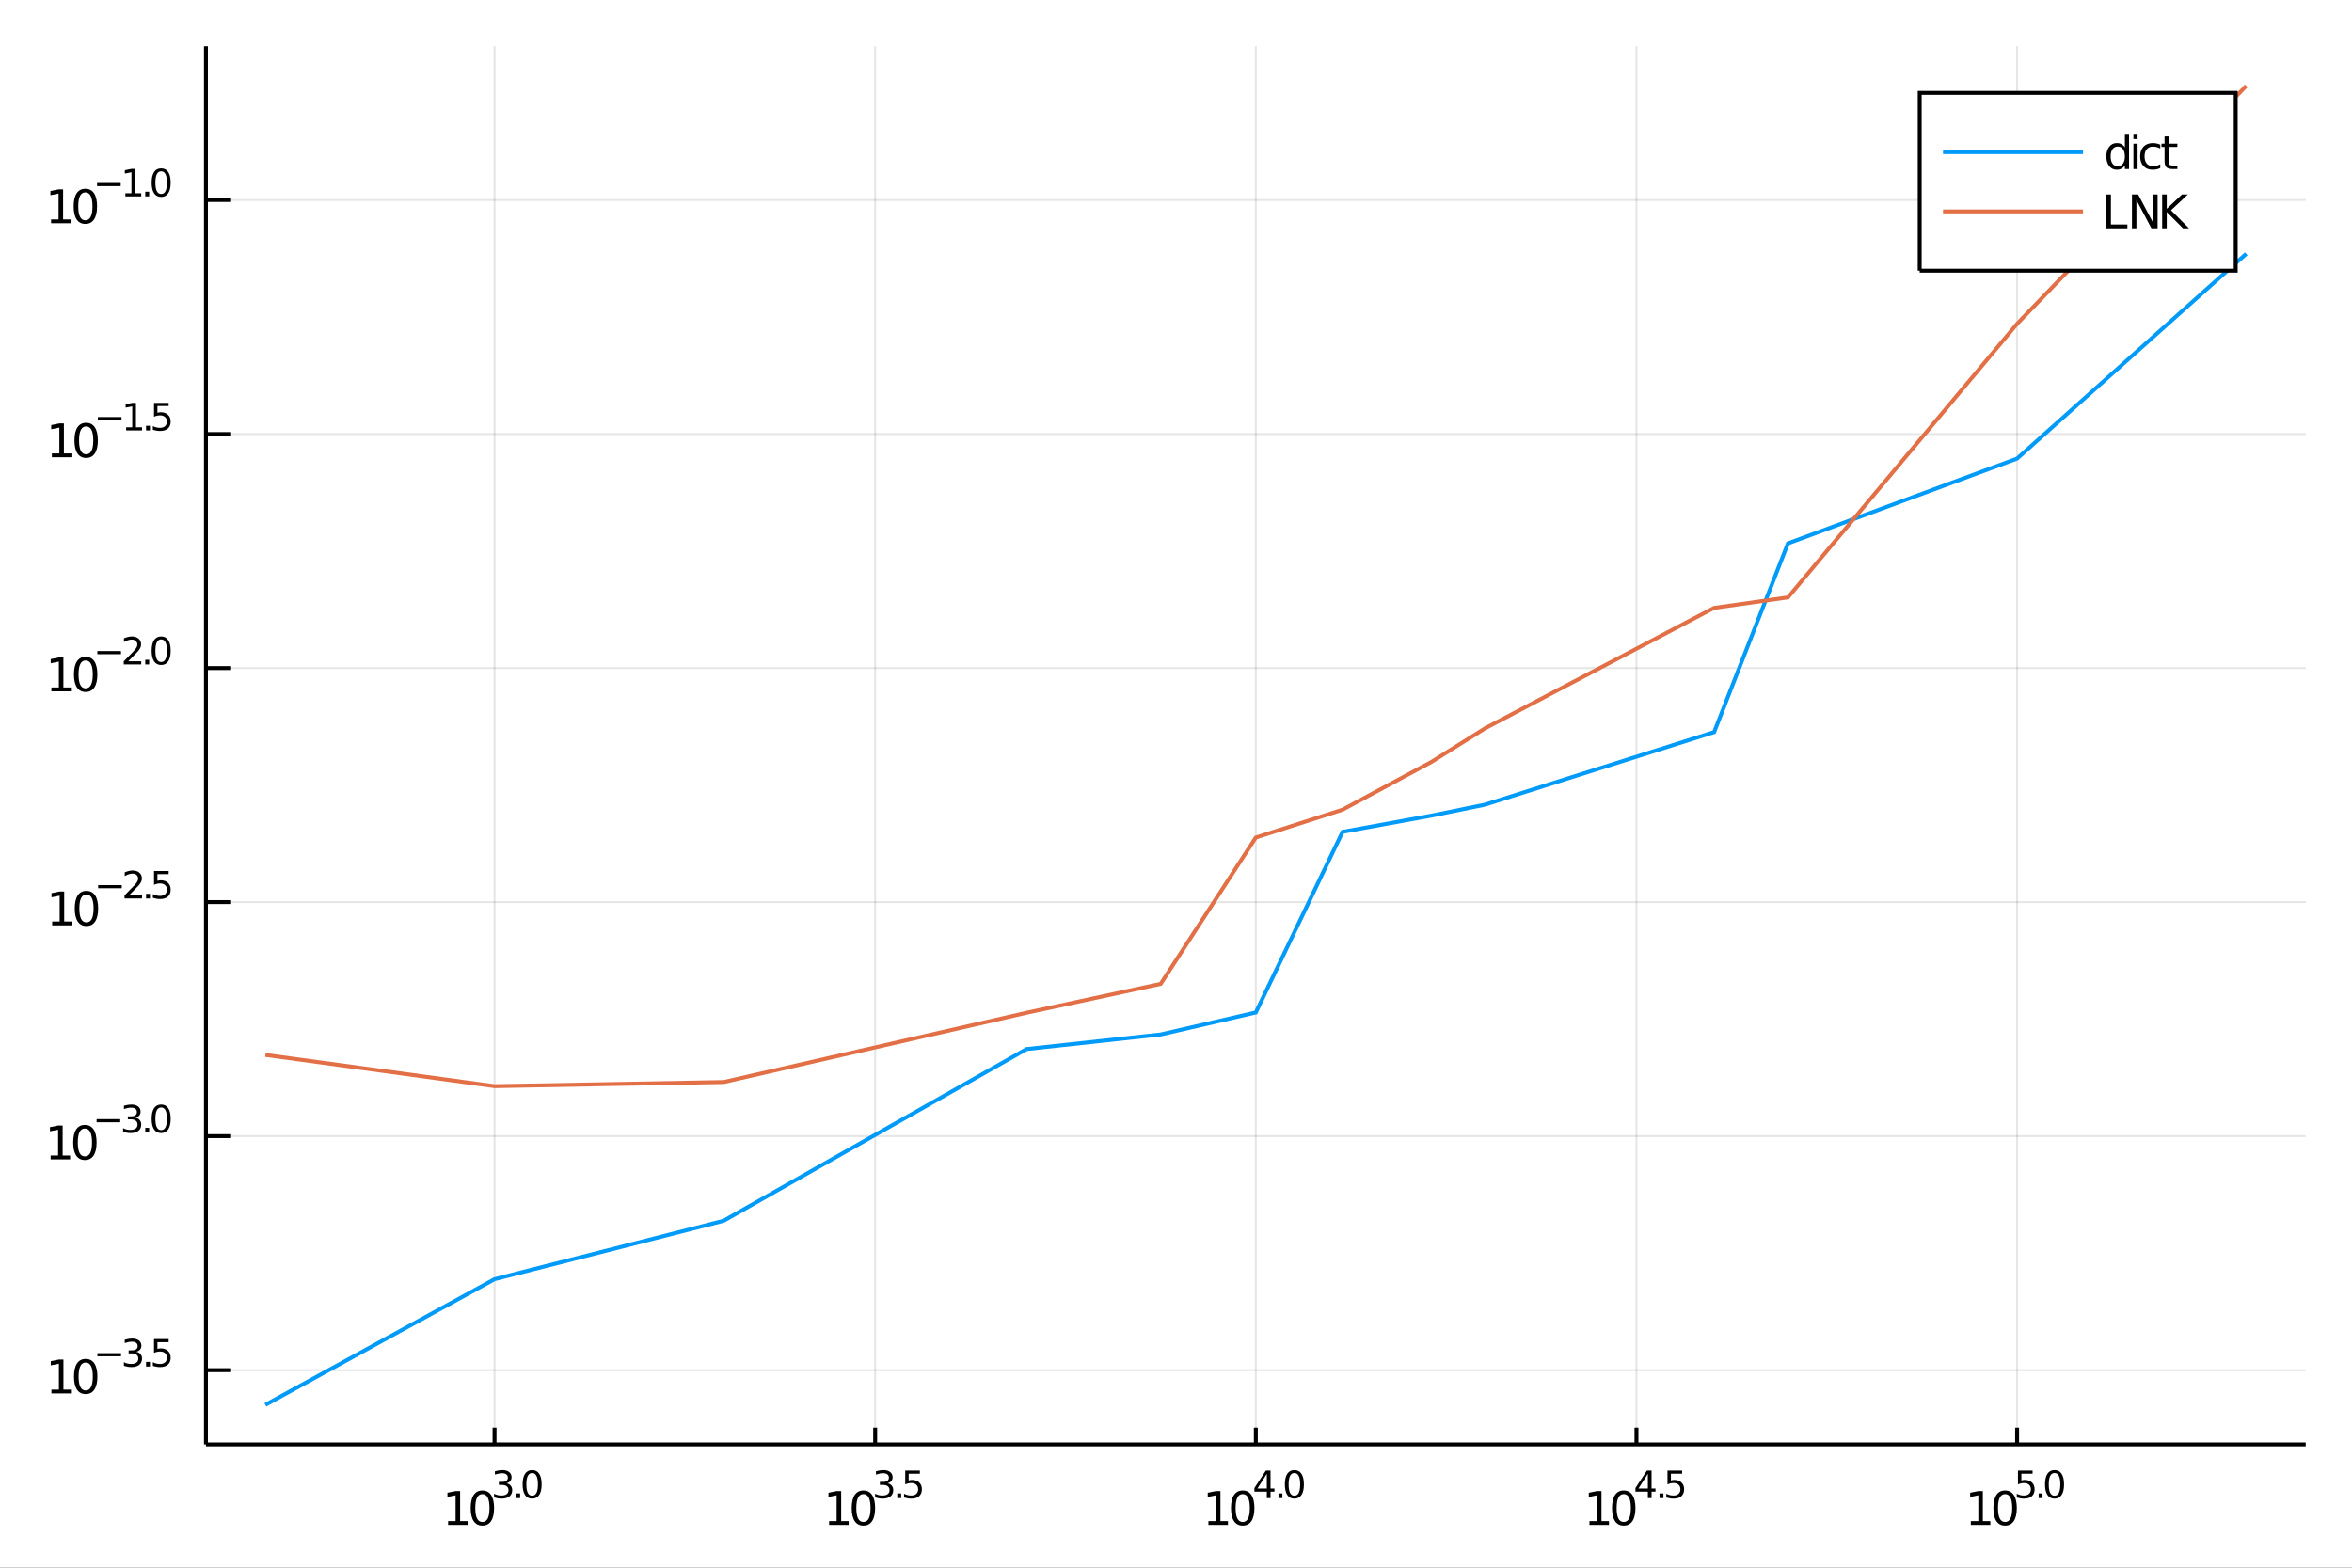 <?xml version="1.0" encoding="utf-8"?>
<svg xmlns="http://www.w3.org/2000/svg" xmlns:xlink="http://www.w3.org/1999/xlink" width="690" height="460" viewBox="0 0 2760 1840">
<rect x="0" y="0" width="2760" height="1840" fill="#333333" stroke="none"/>
<defs>
  <clipPath id="clip680">
    <rect x="0" y="0" width="2760" height="1840"/>
  </clipPath>
</defs>
<path clip-path="url(#clip680)" d="
M0 1840 L2760 1840 L2760 0 L0 0  Z
  " fill="#ffffff" fill-rule="evenodd" fill-opacity="1"/>
<defs>
  <clipPath id="clip681">
    <rect x="552" y="0" width="1933" height="1840"/>
  </clipPath>
</defs>
<path clip-path="url(#clip680)" d="
M241.677 1695.29 L2705.67 1695.29 L2705.67 54.331 L241.677 54.331  Z
  " fill="#ffffff" fill-rule="evenodd" fill-opacity="1"/>
<defs>
  <clipPath id="clip682">
    <rect x="241" y="54" width="2465" height="1642"/>
  </clipPath>
</defs>
<polyline clip-path="url(#clip682)" style="stroke:#000000; stroke-width:2.3; stroke-opacity:0.1; fill:none" points="
  580.335,1695.29 580.335,54.331 
  "/>
<polyline clip-path="url(#clip682)" style="stroke:#000000; stroke-width:2.3; stroke-opacity:0.1; fill:none" points="
  1027,1695.29 1027,54.331 
  "/>
<polyline clip-path="url(#clip682)" style="stroke:#000000; stroke-width:2.3; stroke-opacity:0.1; fill:none" points="
  1473.67,1695.29 1473.67,54.331 
  "/>
<polyline clip-path="url(#clip682)" style="stroke:#000000; stroke-width:2.3; stroke-opacity:0.1; fill:none" points="
  1920.34,1695.29 1920.34,54.331 
  "/>
<polyline clip-path="url(#clip682)" style="stroke:#000000; stroke-width:2.3; stroke-opacity:0.1; fill:none" points="
  2367.01,1695.29 2367.01,54.331 
  "/>
<polyline clip-path="url(#clip680)" style="stroke:#000000; stroke-width:4.6; stroke-opacity:1; fill:none" points="
  241.677,1695.29 2705.67,1695.29 
  "/>
<polyline clip-path="url(#clip680)" style="stroke:#000000; stroke-width:4.6; stroke-opacity:1; fill:none" points="
  580.335,1695.29 580.335,1675.6 
  "/>
<polyline clip-path="url(#clip680)" style="stroke:#000000; stroke-width:4.6; stroke-opacity:1; fill:none" points="
  1027,1695.29 1027,1675.6 
  "/>
<polyline clip-path="url(#clip680)" style="stroke:#000000; stroke-width:4.6; stroke-opacity:1; fill:none" points="
  1473.67,1695.29 1473.67,1675.6 
  "/>
<polyline clip-path="url(#clip680)" style="stroke:#000000; stroke-width:4.6; stroke-opacity:1; fill:none" points="
  1920.34,1695.29 1920.34,1675.6 
  "/>
<polyline clip-path="url(#clip680)" style="stroke:#000000; stroke-width:4.6; stroke-opacity:1; fill:none" points="
  2367.01,1695.29 2367.01,1675.6 
  "/>
<path clip-path="url(#clip680)" d="M 0 0 M525.84 1785.3 L534.624 1785.3 L534.624 1754.98 L525.068 1756.9 L525.068 1752 L534.571 1750.08 L539.948 1750.08 L539.948 1785.3 L548.733 1785.3 L548.733 1789.83 L525.84 1789.83 L525.84 1785.3 Z" fill="#000000" fill-rule="evenodd" fill-opacity="1" /><path clip-path="url(#clip680)" d="M 0 0 M566.063 1753.62 Q561.91 1753.62 559.807 1757.72 Q557.731 1761.8 557.731 1770 Q557.731 1778.17 559.807 1782.27 Q561.91 1786.34 566.063 1786.34 Q570.242 1786.34 572.319 1782.27 Q574.422 1778.17 574.422 1770 Q574.422 1761.8 572.319 1757.72 Q570.242 1753.62 566.063 1753.62 M566.063 1749.36 Q572.744 1749.36 576.258 1754.66 Q579.799 1759.93 579.799 1770 Q579.799 1780.03 576.258 1785.33 Q572.744 1790.6 566.063 1790.6 Q559.381 1790.6 555.841 1785.33 Q552.327 1780.03 552.327 1770 Q552.327 1759.93 555.841 1754.66 Q559.381 1749.36 566.063 1749.36 Z" fill="#000000" fill-rule="evenodd" fill-opacity="1" /><path clip-path="url(#clip680)" d="M 0 0 M594.398 1740.89 Q597.535 1741.56 599.286 1743.68 Q601.06 1745.8 601.06 1748.92 Q601.06 1753.7 597.772 1756.32 Q594.485 1758.93 588.429 1758.93 Q586.396 1758.93 584.233 1758.52 Q582.091 1758.13 579.799 1757.33 L579.799 1753.11 Q581.616 1754.17 583.779 1754.72 Q585.941 1755.26 588.299 1755.26 Q592.408 1755.26 594.55 1753.63 Q596.713 1752.01 596.713 1748.92 Q596.713 1746.06 594.701 1744.46 Q592.711 1742.84 589.143 1742.84 L585.379 1742.84 L585.379 1739.25 L589.316 1739.25 Q592.538 1739.25 594.247 1737.97 Q595.956 1736.68 595.956 1734.25 Q595.956 1731.77 594.182 1730.45 Q592.43 1729.11 589.143 1729.11 Q587.347 1729.11 585.293 1729.5 Q583.238 1729.89 580.772 1730.71 L580.772 1726.81 Q583.259 1726.12 585.422 1725.78 Q587.607 1725.43 589.532 1725.43 Q594.507 1725.43 597.405 1727.7 Q600.303 1729.95 600.303 1733.8 Q600.303 1736.48 598.767 1738.34 Q597.232 1740.18 594.398 1740.89 Z" fill="#000000" fill-rule="evenodd" fill-opacity="1" /><path clip-path="url(#clip680)" d="M 0 0 M605.797 1752.81 L610.361 1752.81 L610.361 1758.31 L605.797 1758.31 L605.797 1752.81 Z" fill="#000000" fill-rule="evenodd" fill-opacity="1" /><path clip-path="url(#clip680)" d="M 0 0 M624.441 1728.89 Q621.067 1728.89 619.358 1732.22 Q617.671 1735.53 617.671 1742.19 Q617.671 1748.83 619.358 1752.16 Q621.067 1755.47 624.441 1755.47 Q627.837 1755.47 629.524 1752.16 Q631.232 1748.83 631.232 1742.19 Q631.232 1735.53 629.524 1732.22 Q627.837 1728.89 624.441 1728.89 M624.441 1725.43 Q629.87 1725.43 632.725 1729.73 Q635.601 1734.02 635.601 1742.19 Q635.601 1750.35 632.725 1754.65 Q629.87 1758.93 624.441 1758.93 Q619.012 1758.93 616.135 1754.65 Q613.28 1750.35 613.28 1742.19 Q613.28 1734.02 616.135 1729.73 Q619.012 1725.43 624.441 1725.43 Z" fill="#000000" fill-rule="evenodd" fill-opacity="1" /><path clip-path="url(#clip680)" d="M 0 0 M972.974 1785.3 L981.759 1785.3 L981.759 1754.98 L972.202 1756.9 L972.202 1752 L981.705 1750.08 L987.083 1750.08 L987.083 1785.3 L995.867 1785.3 L995.867 1789.83 L972.974 1789.83 L972.974 1785.3 Z" fill="#000000" fill-rule="evenodd" fill-opacity="1" /><path clip-path="url(#clip680)" d="M 0 0 M1013.2 1753.62 Q1009.04 1753.62 1006.94 1757.72 Q1004.87 1761.8 1004.87 1770 Q1004.87 1778.17 1006.94 1782.27 Q1009.04 1786.34 1013.2 1786.34 Q1017.38 1786.34 1019.45 1782.27 Q1021.56 1778.17 1021.56 1770 Q1021.56 1761.8 1019.45 1757.72 Q1017.38 1753.62 1013.2 1753.62 M1013.2 1749.36 Q1019.88 1749.36 1023.39 1754.66 Q1026.93 1759.93 1026.93 1770 Q1026.93 1780.03 1023.39 1785.33 Q1019.88 1790.6 1013.2 1790.6 Q1006.52 1790.6 1002.97 1785.33 Q999.461 1780.03 999.461 1770 Q999.461 1759.93 1002.97 1754.66 Q1006.52 1749.36 1013.2 1749.36 Z" fill="#000000" fill-rule="evenodd" fill-opacity="1" /><path clip-path="url(#clip680)" d="M 0 0 M1041.53 1740.89 Q1044.67 1741.56 1046.42 1743.68 Q1048.19 1745.8 1048.19 1748.92 Q1048.19 1753.7 1044.91 1756.32 Q1041.62 1758.93 1035.56 1758.93 Q1033.53 1758.93 1031.37 1758.52 Q1029.23 1758.13 1026.93 1757.33 L1026.93 1753.11 Q1028.75 1754.17 1030.91 1754.72 Q1033.08 1755.26 1035.43 1755.26 Q1039.54 1755.26 1041.68 1753.63 Q1043.85 1752.01 1043.85 1748.92 Q1043.85 1746.06 1041.84 1744.46 Q1039.85 1742.84 1036.28 1742.84 L1032.51 1742.84 L1032.51 1739.25 L1036.45 1739.25 Q1039.67 1739.25 1041.38 1737.97 Q1043.09 1736.68 1043.09 1734.25 Q1043.09 1731.77 1041.32 1730.45 Q1039.56 1729.11 1036.28 1729.11 Q1034.48 1729.11 1032.43 1729.5 Q1030.37 1729.89 1027.91 1730.71 L1027.91 1726.81 Q1030.39 1726.12 1032.56 1725.78 Q1034.74 1725.43 1036.67 1725.43 Q1041.64 1725.43 1044.54 1727.7 Q1047.44 1729.95 1047.44 1733.8 Q1047.44 1736.48 1045.9 1738.34 Q1044.37 1740.18 1041.53 1740.89 Z" fill="#000000" fill-rule="evenodd" fill-opacity="1" /><path clip-path="url(#clip680)" d="M 0 0 M1052.93 1752.81 L1057.49 1752.81 L1057.49 1758.31 L1052.93 1758.31 L1052.93 1752.81 Z" fill="#000000" fill-rule="evenodd" fill-opacity="1" /><path clip-path="url(#clip680)" d="M 0 0 M1062.27 1726.01 L1079.43 1726.01 L1079.43 1729.69 L1066.28 1729.69 L1066.28 1737.61 Q1067.23 1737.28 1068.18 1737.13 Q1069.13 1736.96 1070.08 1736.96 Q1075.49 1736.96 1078.65 1739.92 Q1081.81 1742.88 1081.81 1747.95 Q1081.81 1753.16 1078.56 1756.06 Q1075.32 1758.93 1069.41 1758.93 Q1067.38 1758.93 1065.26 1758.59 Q1063.16 1758.24 1060.91 1757.55 L1060.91 1753.16 Q1062.86 1754.22 1064.94 1754.74 Q1067.01 1755.26 1069.33 1755.26 Q1073.07 1755.26 1075.25 1753.29 Q1077.44 1751.32 1077.44 1747.95 Q1077.44 1744.57 1075.25 1742.6 Q1073.07 1740.63 1069.33 1740.63 Q1067.57 1740.63 1065.82 1741.02 Q1064.09 1741.41 1062.27 1742.24 L1062.27 1726.01 Z" fill="#000000" fill-rule="evenodd" fill-opacity="1" /><path clip-path="url(#clip680)" d="M 0 0 M1418.04 1785.3 L1426.83 1785.3 L1426.83 1754.98 L1417.27 1756.9 L1417.27 1752 L1426.77 1750.08 L1432.15 1750.08 L1432.15 1785.3 L1440.94 1785.3 L1440.94 1789.83 L1418.04 1789.83 L1418.04 1785.3 Z" fill="#000000" fill-rule="evenodd" fill-opacity="1" /><path clip-path="url(#clip680)" d="M 0 0 M1458.27 1753.62 Q1454.11 1753.62 1452.01 1757.72 Q1449.93 1761.8 1449.93 1770 Q1449.93 1778.17 1452.01 1782.27 Q1454.11 1786.34 1458.27 1786.34 Q1462.45 1786.34 1464.52 1782.27 Q1466.62 1778.17 1466.62 1770 Q1466.62 1761.8 1464.52 1757.72 Q1462.45 1753.62 1458.27 1753.62 M1458.27 1749.36 Q1464.95 1749.36 1468.46 1754.66 Q1472 1759.93 1472 1770 Q1472 1780.03 1468.46 1785.33 Q1464.95 1790.6 1458.27 1790.6 Q1451.58 1790.6 1448.04 1785.33 Q1444.53 1780.03 1444.53 1770 Q1444.53 1759.93 1448.04 1754.66 Q1451.58 1749.36 1458.27 1749.36 Z" fill="#000000" fill-rule="evenodd" fill-opacity="1" /><path clip-path="url(#clip680)" d="M 0 0 M1486.58 1729.82 L1475.55 1747.06 L1486.58 1747.06 L1486.58 1729.82 M1485.43 1726.01 L1490.93 1726.01 L1490.93 1747.06 L1495.53 1747.06 L1495.53 1750.69 L1490.93 1750.69 L1490.93 1758.31 L1486.58 1758.31 L1486.58 1750.69 L1472 1750.69 L1472 1746.47 L1485.43 1726.01 Z" fill="#000000" fill-rule="evenodd" fill-opacity="1" /><path clip-path="url(#clip680)" d="M 0 0 M1500.27 1752.81 L1504.83 1752.81 L1504.83 1758.31 L1500.27 1758.31 L1500.27 1752.81 Z" fill="#000000" fill-rule="evenodd" fill-opacity="1" /><path clip-path="url(#clip680)" d="M 0 0 M1518.92 1728.89 Q1515.54 1728.89 1513.83 1732.22 Q1512.15 1735.53 1512.15 1742.19 Q1512.15 1748.83 1513.83 1752.16 Q1515.54 1755.47 1518.92 1755.47 Q1522.31 1755.47 1524 1752.16 Q1525.71 1748.83 1525.71 1742.19 Q1525.71 1735.53 1524 1732.22 Q1522.31 1728.89 1518.92 1728.89 M1518.92 1725.43 Q1524.34 1725.43 1527.2 1729.73 Q1530.08 1734.02 1530.08 1742.19 Q1530.08 1750.35 1527.2 1754.65 Q1524.34 1758.93 1518.92 1758.93 Q1513.49 1758.93 1510.61 1754.65 Q1507.75 1750.35 1507.75 1742.19 Q1507.75 1734.02 1510.61 1729.73 Q1513.49 1725.43 1518.92 1725.43 Z" fill="#000000" fill-rule="evenodd" fill-opacity="1" /><path clip-path="url(#clip680)" d="M 0 0 M1865.18 1785.3 L1873.96 1785.3 L1873.96 1754.98 L1864.41 1756.9 L1864.41 1752 L1873.91 1750.08 L1879.29 1750.08 L1879.29 1785.3 L1888.07 1785.3 L1888.07 1789.83 L1865.18 1789.83 L1865.18 1785.3 Z" fill="#000000" fill-rule="evenodd" fill-opacity="1" /><path clip-path="url(#clip680)" d="M 0 0 M1905.4 1753.62 Q1901.25 1753.62 1899.14 1757.72 Q1897.07 1761.8 1897.07 1770 Q1897.07 1778.17 1899.14 1782.27 Q1901.25 1786.34 1905.4 1786.34 Q1909.58 1786.34 1911.66 1782.27 Q1913.76 1778.17 1913.76 1770 Q1913.76 1761.8 1911.66 1757.72 Q1909.58 1753.62 1905.4 1753.62 M1905.4 1749.36 Q1912.08 1749.36 1915.6 1754.66 Q1919.14 1759.93 1919.14 1770 Q1919.14 1780.03 1915.6 1785.33 Q1912.08 1790.6 1905.4 1790.6 Q1898.72 1790.6 1895.18 1785.33 Q1891.66 1780.03 1891.66 1770 Q1891.66 1759.93 1895.18 1754.66 Q1898.72 1749.36 1905.4 1749.36 Z" fill="#000000" fill-rule="evenodd" fill-opacity="1" /><path clip-path="url(#clip680)" d="M 0 0 M1933.71 1729.82 L1922.68 1747.06 L1933.71 1747.06 L1933.71 1729.82 M1932.57 1726.01 L1938.06 1726.01 L1938.06 1747.06 L1942.67 1747.06 L1942.67 1750.69 L1938.06 1750.69 L1938.06 1758.31 L1933.71 1758.31 L1933.71 1750.69 L1919.14 1750.69 L1919.14 1746.47 L1932.57 1726.01 Z" fill="#000000" fill-rule="evenodd" fill-opacity="1" /><path clip-path="url(#clip680)" d="M 0 0 M1947.41 1752.81 L1951.97 1752.81 L1951.97 1758.31 L1947.41 1758.31 L1947.41 1752.81 Z" fill="#000000" fill-rule="evenodd" fill-opacity="1" /><path clip-path="url(#clip680)" d="M 0 0 M1956.75 1726.01 L1973.9 1726.01 L1973.9 1729.69 L1960.75 1729.69 L1960.75 1737.61 Q1961.7 1737.28 1962.65 1737.13 Q1963.61 1736.96 1964.56 1736.96 Q1969.96 1736.96 1973.12 1739.92 Q1976.28 1742.88 1976.28 1747.95 Q1976.28 1753.16 1973.04 1756.06 Q1969.79 1758.93 1963.89 1758.93 Q1961.85 1758.93 1959.73 1758.59 Q1957.64 1758.24 1955.39 1757.55 L1955.39 1753.16 Q1957.33 1754.22 1959.41 1754.74 Q1961.49 1755.26 1963.8 1755.26 Q1967.54 1755.26 1969.73 1753.29 Q1971.91 1751.32 1971.91 1747.95 Q1971.91 1744.57 1969.73 1742.6 Q1967.54 1740.63 1963.8 1740.63 Q1962.05 1740.63 1960.3 1741.02 Q1958.57 1741.41 1956.75 1742.24 L1956.75 1726.01 Z" fill="#000000" fill-rule="evenodd" fill-opacity="1" /><path clip-path="url(#clip680)" d="M 0 0 M2312.7 1785.3 L2321.49 1785.3 L2321.49 1754.98 L2311.93 1756.9 L2311.93 1752 L2321.43 1750.08 L2326.81 1750.08 L2326.81 1785.3 L2335.59 1785.3 L2335.59 1789.83 L2312.7 1789.83 L2312.7 1785.3 Z" fill="#000000" fill-rule="evenodd" fill-opacity="1" /><path clip-path="url(#clip680)" d="M 0 0 M2352.92 1753.62 Q2348.77 1753.62 2346.67 1757.72 Q2344.59 1761.8 2344.59 1770 Q2344.59 1778.17 2346.67 1782.27 Q2348.77 1786.34 2352.92 1786.34 Q2357.1 1786.34 2359.18 1782.27 Q2361.28 1778.17 2361.28 1770 Q2361.28 1761.8 2359.18 1757.72 Q2357.1 1753.62 2352.92 1753.62 M2352.92 1749.36 Q2359.61 1749.36 2363.12 1754.66 Q2366.66 1759.93 2366.66 1770 Q2366.66 1780.03 2363.12 1785.33 Q2359.61 1790.6 2352.92 1790.6 Q2346.24 1790.6 2342.7 1785.33 Q2339.19 1780.03 2339.19 1770 Q2339.19 1759.93 2342.7 1754.66 Q2346.24 1749.36 2352.92 1749.36 Z" fill="#000000" fill-rule="evenodd" fill-opacity="1" /><path clip-path="url(#clip680)" d="M 0 0 M2368.02 1726.01 L2385.17 1726.01 L2385.17 1729.69 L2372.02 1729.69 L2372.02 1737.61 Q2372.98 1737.28 2373.93 1737.13 Q2374.88 1736.96 2375.83 1736.96 Q2381.24 1736.96 2384.4 1739.92 Q2387.55 1742.88 2387.55 1747.95 Q2387.55 1753.16 2384.31 1756.06 Q2381.06 1758.93 2375.16 1758.93 Q2373.13 1758.93 2371.01 1758.59 Q2368.91 1758.24 2366.66 1757.55 L2366.66 1753.16 Q2368.61 1754.22 2370.68 1754.74 Q2372.76 1755.26 2375.07 1755.26 Q2378.82 1755.26 2381 1753.29 Q2383.18 1751.32 2383.18 1747.95 Q2383.18 1744.57 2381 1742.6 Q2378.82 1740.63 2375.07 1740.63 Q2373.32 1740.63 2371.57 1741.02 Q2369.84 1741.41 2368.02 1742.24 L2368.02 1726.01 Z" fill="#000000" fill-rule="evenodd" fill-opacity="1" /><path clip-path="url(#clip680)" d="M 0 0 M2392.29 1752.81 L2396.85 1752.81 L2396.85 1758.31 L2392.29 1758.31 L2392.29 1752.81 Z" fill="#000000" fill-rule="evenodd" fill-opacity="1" /><path clip-path="url(#clip680)" d="M 0 0 M2410.93 1728.89 Q2407.56 1728.89 2405.85 1732.22 Q2404.16 1735.53 2404.16 1742.19 Q2404.16 1748.83 2405.85 1752.16 Q2407.56 1755.47 2410.93 1755.47 Q2414.33 1755.47 2416.02 1752.16 Q2417.73 1748.83 2417.73 1742.19 Q2417.73 1735.53 2416.02 1732.22 Q2414.33 1728.89 2410.93 1728.89 M2410.93 1725.43 Q2416.36 1725.43 2419.22 1729.73 Q2422.1 1734.02 2422.1 1742.19 Q2422.1 1750.35 2419.22 1754.65 Q2416.36 1758.93 2410.93 1758.93 Q2405.51 1758.93 2402.63 1754.65 Q2399.77 1750.35 2399.77 1742.19 Q2399.77 1734.02 2402.63 1729.73 Q2405.51 1725.43 2410.93 1725.43 Z" fill="#000000" fill-rule="evenodd" fill-opacity="1" /><polyline clip-path="url(#clip682)" style="stroke:#000000; stroke-width:2.3; stroke-opacity:0.1; fill:none" points="
  241.677,1608.18 2705.67,1608.18 
  "/>
<polyline clip-path="url(#clip682)" style="stroke:#000000; stroke-width:2.3; stroke-opacity:0.1; fill:none" points="
  241.677,1333.49 2705.67,1333.49 
  "/>
<polyline clip-path="url(#clip682)" style="stroke:#000000; stroke-width:2.3; stroke-opacity:0.1; fill:none" points="
  241.677,1058.8 2705.67,1058.8 
  "/>
<polyline clip-path="url(#clip682)" style="stroke:#000000; stroke-width:2.3; stroke-opacity:0.1; fill:none" points="
  241.677,784.117 2705.67,784.117 
  "/>
<polyline clip-path="url(#clip682)" style="stroke:#000000; stroke-width:2.3; stroke-opacity:0.1; fill:none" points="
  241.677,509.43 2705.67,509.43 
  "/>
<polyline clip-path="url(#clip682)" style="stroke:#000000; stroke-width:2.3; stroke-opacity:0.1; fill:none" points="
  241.677,234.742 2705.67,234.742 
  "/>
<polyline clip-path="url(#clip680)" style="stroke:#000000; stroke-width:4.6; stroke-opacity:1; fill:none" points="
  241.677,1695.29 241.677,54.331 
  "/>
<polyline clip-path="url(#clip680)" style="stroke:#000000; stroke-width:4.6; stroke-opacity:1; fill:none" points="
  241.677,1608.18 271.245,1608.18 
  "/>
<polyline clip-path="url(#clip680)" style="stroke:#000000; stroke-width:4.6; stroke-opacity:1; fill:none" points="
  241.677,1333.49 271.245,1333.49 
  "/>
<polyline clip-path="url(#clip680)" style="stroke:#000000; stroke-width:4.6; stroke-opacity:1; fill:none" points="
  241.677,1058.8 271.245,1058.8 
  "/>
<polyline clip-path="url(#clip680)" style="stroke:#000000; stroke-width:4.6; stroke-opacity:1; fill:none" points="
  241.677,784.117 271.245,784.117 
  "/>
<polyline clip-path="url(#clip680)" style="stroke:#000000; stroke-width:4.6; stroke-opacity:1; fill:none" points="
  241.677,509.43 271.245,509.43 
  "/>
<polyline clip-path="url(#clip680)" style="stroke:#000000; stroke-width:4.6; stroke-opacity:1; fill:none" points="
  241.677,234.742 271.245,234.742 
  "/>
<path clip-path="url(#clip680)" d="M 0 0 M60.343 1630.94 L69.128 1630.94 L69.128 1600.62 L59.571 1602.54 L59.571 1597.64 L69.074 1595.72 L74.452 1595.72 L74.452 1630.94 L83.236 1630.94 L83.236 1635.47 L60.343 1635.47 L60.343 1630.94 Z" fill="#000000" fill-rule="evenodd" fill-opacity="1" /><path clip-path="url(#clip680)" d="M 0 0 M100.566 1599.26 Q96.413 1599.26 94.31 1603.36 Q92.234 1607.43 92.234 1615.63 Q92.234 1623.81 94.31 1627.91 Q96.413 1631.98 100.566 1631.98 Q104.746 1631.98 106.822 1627.91 Q108.925 1623.81 108.925 1615.63 Q108.925 1607.43 106.822 1603.36 Q104.746 1599.26 100.566 1599.26 M100.566 1595 Q107.248 1595 110.762 1600.3 Q114.302 1605.57 114.302 1615.63 Q114.302 1625.67 110.762 1630.97 Q107.248 1636.24 100.566 1636.24 Q93.885 1636.24 90.344 1630.97 Q86.83 1625.67 86.83 1615.63 Q86.83 1605.57 90.344 1600.3 Q93.885 1595 100.566 1595 Z" fill="#000000" fill-rule="evenodd" fill-opacity="1" /><path clip-path="url(#clip680)" d="M 0 0 M114.302 1588.22 L142.03 1588.22 L142.03 1591.9 L114.302 1591.9 L114.302 1588.22 Z" fill="#000000" fill-rule="evenodd" fill-opacity="1" /><path clip-path="url(#clip680)" d="M 0 0 M160.004 1586.53 Q163.14 1587.2 164.892 1589.32 Q166.666 1591.44 166.666 1594.56 Q166.666 1599.34 163.378 1601.95 Q160.091 1604.57 154.035 1604.57 Q152.001 1604.57 149.839 1604.16 Q147.697 1603.77 145.405 1602.97 L145.405 1598.75 Q147.221 1599.81 149.384 1600.35 Q151.547 1600.89 153.905 1600.89 Q158.014 1600.89 160.156 1599.27 Q162.318 1597.65 162.318 1594.56 Q162.318 1591.7 160.307 1590.1 Q158.317 1588.48 154.748 1588.48 L150.985 1588.48 L150.985 1584.89 L154.921 1584.89 Q158.144 1584.89 159.853 1583.61 Q161.561 1582.31 161.561 1579.89 Q161.561 1577.41 159.788 1576.09 Q158.036 1574.74 154.748 1574.74 Q152.953 1574.74 150.898 1575.13 Q148.844 1575.52 146.378 1576.35 L146.378 1572.45 Q148.865 1571.76 151.028 1571.41 Q153.213 1571.07 155.138 1571.07 Q160.112 1571.07 163.011 1573.34 Q165.909 1575.59 165.909 1579.44 Q165.909 1582.12 164.373 1583.98 Q162.838 1585.82 160.004 1586.53 Z" fill="#000000" fill-rule="evenodd" fill-opacity="1" /><path clip-path="url(#clip680)" d="M 0 0 M171.403 1598.45 L175.966 1598.45 L175.966 1603.94 L171.403 1603.94 L171.403 1598.45 Z" fill="#000000" fill-rule="evenodd" fill-opacity="1" /><path clip-path="url(#clip680)" d="M 0 0 M180.746 1571.65 L197.898 1571.65 L197.898 1575.33 L184.748 1575.33 L184.748 1583.24 Q185.699 1582.92 186.651 1582.77 Q187.603 1582.6 188.554 1582.6 Q193.962 1582.6 197.119 1585.56 Q200.277 1588.52 200.277 1593.58 Q200.277 1598.8 197.033 1601.69 Q193.789 1604.57 187.884 1604.57 Q185.851 1604.57 183.731 1604.23 Q181.633 1603.88 179.384 1603.19 L179.384 1598.8 Q181.33 1599.86 183.407 1600.38 Q185.483 1600.89 187.797 1600.89 Q191.539 1600.89 193.724 1598.93 Q195.908 1596.96 195.908 1593.58 Q195.908 1590.21 193.724 1588.24 Q191.539 1586.27 187.797 1586.27 Q186.045 1586.27 184.293 1586.66 Q182.563 1587.05 180.746 1587.87 L180.746 1571.65 Z" fill="#000000" fill-rule="evenodd" fill-opacity="1" /><path clip-path="url(#clip680)" d="M 0 0 M59.413 1356.25 L68.198 1356.25 L68.198 1325.93 L58.641 1327.85 L58.641 1322.95 L68.144 1321.03 L73.522 1321.03 L73.522 1356.25 L82.306 1356.25 L82.306 1360.78 L59.413 1360.78 L59.413 1356.25 Z" fill="#000000" fill-rule="evenodd" fill-opacity="1" /><path clip-path="url(#clip680)" d="M 0 0 M99.636 1324.57 Q95.483 1324.57 93.38 1328.67 Q91.304 1332.75 91.304 1340.95 Q91.304 1349.12 93.38 1353.22 Q95.483 1357.29 99.636 1357.29 Q103.815 1357.29 105.892 1353.22 Q107.995 1349.12 107.995 1340.95 Q107.995 1332.75 105.892 1328.67 Q103.815 1324.57 99.636 1324.57 M99.636 1320.32 Q106.318 1320.32 109.832 1325.61 Q113.372 1330.88 113.372 1340.95 Q113.372 1350.98 109.832 1356.28 Q106.318 1361.55 99.636 1361.55 Q92.954 1361.55 89.414 1356.28 Q85.9 1350.98 85.9 1340.95 Q85.9 1330.88 89.414 1325.61 Q92.954 1320.32 99.636 1320.32 Z" fill="#000000" fill-rule="evenodd" fill-opacity="1" /><path clip-path="url(#clip680)" d="M 0 0 M113.372 1313.53 L141.1 1313.53 L141.1 1317.21 L113.372 1317.21 L113.372 1313.53 Z" fill="#000000" fill-rule="evenodd" fill-opacity="1" /><path clip-path="url(#clip680)" d="M 0 0 M159.074 1311.85 Q162.21 1312.52 163.962 1314.64 Q165.736 1316.75 165.736 1319.87 Q165.736 1324.65 162.448 1327.27 Q159.161 1329.88 153.104 1329.88 Q151.071 1329.88 148.908 1329.47 Q146.767 1329.08 144.475 1328.28 L144.475 1324.07 Q146.291 1325.13 148.454 1325.67 Q150.617 1326.21 152.975 1326.21 Q157.084 1326.21 159.225 1324.58 Q161.388 1322.96 161.388 1319.87 Q161.388 1317.01 159.377 1315.41 Q157.387 1313.79 153.818 1313.79 L150.055 1313.79 L150.055 1310.2 L153.991 1310.2 Q157.214 1310.2 158.923 1308.93 Q160.631 1307.63 160.631 1305.21 Q160.631 1302.72 158.858 1301.4 Q157.106 1300.06 153.818 1300.06 Q152.023 1300.06 149.968 1300.45 Q147.914 1300.84 145.448 1301.66 L145.448 1297.76 Q147.935 1297.07 150.098 1296.73 Q152.283 1296.38 154.208 1296.38 Q159.182 1296.38 162.08 1298.65 Q164.979 1300.9 164.979 1304.75 Q164.979 1307.43 163.443 1309.29 Q161.907 1311.13 159.074 1311.85 Z" fill="#000000" fill-rule="evenodd" fill-opacity="1" /><path clip-path="url(#clip680)" d="M 0 0 M170.473 1323.76 L175.036 1323.76 L175.036 1329.26 L170.473 1329.26 L170.473 1323.76 Z" fill="#000000" fill-rule="evenodd" fill-opacity="1" /><path clip-path="url(#clip680)" d="M 0 0 M189.117 1299.84 Q185.743 1299.84 184.034 1303.17 Q182.347 1306.48 182.347 1313.14 Q182.347 1319.78 184.034 1323.11 Q185.743 1326.42 189.117 1326.42 Q192.512 1326.42 194.199 1323.11 Q195.908 1319.78 195.908 1313.14 Q195.908 1306.48 194.199 1303.17 Q192.512 1299.84 189.117 1299.84 M189.117 1296.38 Q194.546 1296.38 197.401 1300.68 Q200.277 1304.97 200.277 1313.14 Q200.277 1321.3 197.401 1325.6 Q194.546 1329.88 189.117 1329.88 Q183.688 1329.88 180.811 1325.6 Q177.956 1321.3 177.956 1313.14 Q177.956 1304.97 180.811 1300.68 Q183.688 1296.38 189.117 1296.38 Z" fill="#000000" fill-rule="evenodd" fill-opacity="1" /><path clip-path="url(#clip680)" d="M 0 0 M61.23 1081.57 L70.014 1081.57 L70.014 1051.25 L60.458 1053.16 L60.458 1048.26 L69.961 1046.35 L75.338 1046.35 L75.338 1081.57 L84.123 1081.57 L84.123 1086.09 L61.23 1086.09 L61.23 1081.57 Z" fill="#000000" fill-rule="evenodd" fill-opacity="1" /><path clip-path="url(#clip680)" d="M 0 0 M101.453 1049.89 Q97.3 1049.89 95.197 1053.99 Q93.121 1058.06 93.121 1066.26 Q93.121 1074.43 95.197 1078.53 Q97.3 1082.6 101.453 1082.6 Q105.632 1082.6 107.709 1078.53 Q109.812 1074.43 109.812 1066.26 Q109.812 1058.06 107.709 1053.99 Q105.632 1049.89 101.453 1049.89 M101.453 1045.63 Q108.135 1045.63 111.648 1050.93 Q115.189 1056.2 115.189 1066.26 Q115.189 1076.29 111.648 1081.59 Q108.135 1086.86 101.453 1086.86 Q94.771 1086.86 91.231 1081.59 Q87.717 1076.29 87.717 1066.26 Q87.717 1056.2 91.231 1050.93 Q94.771 1045.63 101.453 1045.63 Z" fill="#000000" fill-rule="evenodd" fill-opacity="1" /><path clip-path="url(#clip680)" d="M 0 0 M115.189 1038.84 L142.917 1038.84 L142.917 1042.52 L115.189 1042.52 L115.189 1038.84 Z" fill="#000000" fill-rule="evenodd" fill-opacity="1" /><path clip-path="url(#clip680)" d="M 0 0 M151.417 1050.89 L166.666 1050.89 L166.666 1054.57 L146.162 1054.57 L146.162 1050.89 Q148.649 1048.32 152.931 1043.99 Q157.236 1039.65 158.339 1038.39 Q160.437 1036.03 161.259 1034.41 Q162.102 1032.77 162.102 1031.19 Q162.102 1028.61 160.285 1026.99 Q158.49 1025.37 155.592 1025.37 Q153.537 1025.37 151.244 1026.08 Q148.973 1026.8 146.378 1028.25 L146.378 1023.83 Q149.017 1022.77 151.309 1022.23 Q153.602 1021.69 155.505 1021.69 Q160.523 1021.69 163.508 1024.2 Q166.493 1026.71 166.493 1030.91 Q166.493 1032.9 165.736 1034.69 Q165 1036.47 163.032 1038.89 Q162.491 1039.52 159.593 1042.52 Q156.695 1045.51 151.417 1050.89 Z" fill="#000000" fill-rule="evenodd" fill-opacity="1" /><path clip-path="url(#clip680)" d="M 0 0 M171.403 1049.08 L175.966 1049.08 L175.966 1054.57 L171.403 1054.57 L171.403 1049.08 Z" fill="#000000" fill-rule="evenodd" fill-opacity="1" /><path clip-path="url(#clip680)" d="M 0 0 M180.746 1022.28 L197.898 1022.28 L197.898 1025.95 L184.748 1025.95 L184.748 1033.87 Q185.699 1033.55 186.651 1033.39 Q187.603 1033.22 188.554 1033.22 Q193.962 1033.22 197.119 1036.18 Q200.277 1039.15 200.277 1044.21 Q200.277 1049.42 197.033 1052.32 Q193.789 1055.2 187.884 1055.2 Q185.851 1055.2 183.731 1054.85 Q181.633 1054.5 179.384 1053.81 L179.384 1049.42 Q181.33 1050.48 183.407 1051 Q185.483 1051.52 187.797 1051.52 Q191.539 1051.52 193.724 1049.55 Q195.908 1047.58 195.908 1044.21 Q195.908 1040.83 193.724 1038.87 Q191.539 1036.9 187.797 1036.9 Q186.045 1036.9 184.293 1037.29 Q182.563 1037.68 180.746 1038.5 L180.746 1022.28 Z" fill="#000000" fill-rule="evenodd" fill-opacity="1" /><path clip-path="url(#clip680)" d="M 0 0 M60.3 806.878 L69.084 806.878 L69.084 776.558 L59.528 778.474 L59.528 773.576 L69.031 771.66 L74.408 771.66 L74.408 806.878 L83.193 806.878 L83.193 811.404 L60.3 811.404 L60.3 806.878 Z" fill="#000000" fill-rule="evenodd" fill-opacity="1" /><path clip-path="url(#clip680)" d="M 0 0 M100.523 775.2 Q96.37 775.2 94.267 779.3 Q92.191 783.373 92.191 791.572 Q92.191 799.744 94.267 803.844 Q96.37 807.916 100.523 807.916 Q104.702 807.916 106.779 803.844 Q108.882 799.744 108.882 791.572 Q108.882 783.373 106.779 779.3 Q104.702 775.2 100.523 775.2 M100.523 770.941 Q107.205 770.941 110.718 776.238 Q114.259 781.509 114.259 791.572 Q114.259 801.607 110.718 806.905 Q107.205 812.176 100.523 812.176 Q93.841 812.176 90.301 806.905 Q86.787 801.607 86.787 791.572 Q86.787 781.509 90.301 776.238 Q93.841 770.941 100.523 770.941 Z" fill="#000000" fill-rule="evenodd" fill-opacity="1" /><path clip-path="url(#clip680)" d="M 0 0 M114.259 764.157 L141.987 764.157 L141.987 767.834 L114.259 767.834 L114.259 764.157 Z" fill="#000000" fill-rule="evenodd" fill-opacity="1" /><path clip-path="url(#clip680)" d="M 0 0 M150.487 776.205 L165.736 776.205 L165.736 779.882 L145.232 779.882 L145.232 776.205 Q147.719 773.631 152.001 769.305 Q156.306 764.958 157.409 763.703 Q159.507 761.346 160.329 759.724 Q161.172 758.08 161.172 756.501 Q161.172 753.927 159.355 752.305 Q157.56 750.683 154.662 750.683 Q152.607 750.683 150.314 751.396 Q148.043 752.11 145.448 753.559 L145.448 749.147 Q148.087 748.087 150.379 747.546 Q152.672 747.006 154.575 747.006 Q159.593 747.006 162.578 749.515 Q165.563 752.024 165.563 756.22 Q165.563 758.209 164.806 760.005 Q164.07 761.778 162.102 764.201 Q161.561 764.828 158.663 767.834 Q155.765 770.819 150.487 776.205 Z" fill="#000000" fill-rule="evenodd" fill-opacity="1" /><path clip-path="url(#clip680)" d="M 0 0 M170.473 774.388 L175.036 774.388 L175.036 779.882 L170.473 779.882 L170.473 774.388 Z" fill="#000000" fill-rule="evenodd" fill-opacity="1" /><path clip-path="url(#clip680)" d="M 0 0 M189.117 750.466 Q185.743 750.466 184.034 753.797 Q182.347 757.106 182.347 763.768 Q182.347 770.408 184.034 773.739 Q185.743 777.048 189.117 777.048 Q192.512 777.048 194.199 773.739 Q195.908 770.408 195.908 763.768 Q195.908 757.106 194.199 753.797 Q192.512 750.466 189.117 750.466 M189.117 747.006 Q194.546 747.006 197.401 751.31 Q200.277 755.592 200.277 763.768 Q200.277 771.922 197.401 776.226 Q194.546 780.509 189.117 780.509 Q183.688 780.509 180.811 776.226 Q177.956 771.922 177.956 763.768 Q177.956 755.592 180.811 751.31 Q183.688 747.006 189.117 747.006 Z" fill="#000000" fill-rule="evenodd" fill-opacity="1" /><path clip-path="url(#clip680)" d="M 0 0 M60.884 532.191 L69.668 532.191 L69.668 501.87 L60.112 503.787 L60.112 498.889 L69.615 496.972 L74.992 496.972 L74.992 532.191 L83.777 532.191 L83.777 536.716 L60.884 536.716 L60.884 532.191 Z" fill="#000000" fill-rule="evenodd" fill-opacity="1" /><path clip-path="url(#clip680)" d="M 0 0 M101.107 500.513 Q96.954 500.513 94.851 504.612 Q92.775 508.685 92.775 516.884 Q92.775 525.057 94.851 529.156 Q96.954 533.229 101.107 533.229 Q105.286 533.229 107.363 529.156 Q109.466 525.057 109.466 516.884 Q109.466 508.685 107.363 504.612 Q105.286 500.513 101.107 500.513 M101.107 496.254 Q107.789 496.254 111.302 501.551 Q114.843 506.822 114.843 516.884 Q114.843 526.92 111.302 532.217 Q107.789 537.488 101.107 537.488 Q94.425 537.488 90.885 532.217 Q87.371 526.92 87.371 516.884 Q87.371 506.822 90.885 501.551 Q94.425 496.254 101.107 496.254 Z" fill="#000000" fill-rule="evenodd" fill-opacity="1" /><path clip-path="url(#clip680)" d="M 0 0 M114.843 489.47 L142.571 489.47 L142.571 493.147 L114.843 493.147 L114.843 489.47 Z" fill="#000000" fill-rule="evenodd" fill-opacity="1" /><path clip-path="url(#clip680)" d="M 0 0 M148.065 501.517 L155.202 501.517 L155.202 476.882 L147.438 478.439 L147.438 474.46 L155.159 472.902 L159.528 472.902 L159.528 501.517 L166.666 501.517 L166.666 505.194 L148.065 505.194 L148.065 501.517 Z" fill="#000000" fill-rule="evenodd" fill-opacity="1" /><path clip-path="url(#clip680)" d="M 0 0 M171.403 499.701 L175.966 499.701 L175.966 505.194 L171.403 505.194 L171.403 499.701 Z" fill="#000000" fill-rule="evenodd" fill-opacity="1" /><path clip-path="url(#clip680)" d="M 0 0 M180.746 472.902 L197.898 472.902 L197.898 476.579 L184.748 476.579 L184.748 484.495 Q185.699 484.171 186.651 484.02 Q187.603 483.847 188.554 483.847 Q193.962 483.847 197.119 486.81 Q200.277 489.773 200.277 494.834 Q200.277 500.047 197.033 502.945 Q193.789 505.822 187.884 505.822 Q185.851 505.822 183.731 505.475 Q181.633 505.129 179.384 504.437 L179.384 500.047 Q181.33 501.106 183.407 501.626 Q185.483 502.145 187.797 502.145 Q191.539 502.145 193.724 500.176 Q195.908 498.208 195.908 494.834 Q195.908 491.46 193.724 489.492 Q191.539 487.523 187.797 487.523 Q186.045 487.523 184.293 487.913 Q182.563 488.302 180.746 489.124 L180.746 472.902 Z" fill="#000000" fill-rule="evenodd" fill-opacity="1" /><path clip-path="url(#clip680)" d="M 0 0 M59.954 257.503 L68.738 257.503 L68.738 227.183 L59.182 229.1 L59.182 224.202 L68.685 222.285 L74.062 222.285 L74.062 257.503 L82.847 257.503 L82.847 262.029 L59.954 262.029 L59.954 257.503 Z" fill="#000000" fill-rule="evenodd" fill-opacity="1" /><path clip-path="url(#clip680)" d="M 0 0 M100.177 225.825 Q96.024 225.825 93.921 229.925 Q91.845 233.998 91.845 242.197 Q91.845 250.369 93.921 254.469 Q96.024 258.542 100.177 258.542 Q104.356 258.542 106.433 254.469 Q108.536 250.369 108.536 242.197 Q108.536 233.998 106.433 229.925 Q104.356 225.825 100.177 225.825 M100.177 221.566 Q106.858 221.566 110.372 226.864 Q113.913 232.134 113.913 242.197 Q113.913 252.233 110.372 257.53 Q106.858 262.801 100.177 262.801 Q93.495 262.801 89.955 257.53 Q86.441 252.233 86.441 242.197 Q86.441 232.134 89.955 226.864 Q93.495 221.566 100.177 221.566 Z" fill="#000000" fill-rule="evenodd" fill-opacity="1" /><path clip-path="url(#clip680)" d="M 0 0 M113.913 214.783 L141.641 214.783 L141.641 218.46 L113.913 218.46 L113.913 214.783 Z" fill="#000000" fill-rule="evenodd" fill-opacity="1" /><path clip-path="url(#clip680)" d="M 0 0 M147.135 226.83 L154.272 226.83 L154.272 202.195 L146.508 203.752 L146.508 199.772 L154.229 198.215 L158.598 198.215 L158.598 226.83 L165.736 226.83 L165.736 230.507 L147.135 230.507 L147.135 226.83 Z" fill="#000000" fill-rule="evenodd" fill-opacity="1" /><path clip-path="url(#clip680)" d="M 0 0 M170.473 225.013 L175.036 225.013 L175.036 230.507 L170.473 230.507 L170.473 225.013 Z" fill="#000000" fill-rule="evenodd" fill-opacity="1" /><path clip-path="url(#clip680)" d="M 0 0 M189.117 201.092 Q185.743 201.092 184.034 204.422 Q182.347 207.732 182.347 214.393 Q182.347 221.033 184.034 224.364 Q185.743 227.674 189.117 227.674 Q192.512 227.674 194.199 224.364 Q195.908 221.033 195.908 214.393 Q195.908 207.732 194.199 204.422 Q192.512 201.092 189.117 201.092 M189.117 197.631 Q194.546 197.631 197.401 201.935 Q200.277 206.218 200.277 214.393 Q200.277 222.547 197.401 226.852 Q194.546 231.134 189.117 231.134 Q183.688 231.134 180.811 226.852 Q177.956 222.547 177.956 214.393 Q177.956 206.218 180.811 201.935 Q183.688 197.631 189.117 197.631 Z" fill="#000000" fill-rule="evenodd" fill-opacity="1" /><polyline clip-path="url(#clip682)" style="stroke:#009af9; stroke-width:4.6; stroke-opacity:1; fill:none" points="
  311.413,1648.85 580.335,1501.39 849.256,1432.77 1204.75,1231.27 1362.06,1214.16 1473.67,1188.34 1575.46,976.33 1679.54,957.313 1742.59,944.421 2011.52,859.24 
  2098.09,637.748 2367.01,538.233 2635.93,297.841 
  "/>
<polyline clip-path="url(#clip682)" style="stroke:#e26f46; stroke-width:4.6; stroke-opacity:1; fill:none" points="
  311.413,1238.19 580.335,1274.86 849.256,1269.99 1204.75,1188.66 1362.06,1154.77 1473.67,983.009 1575.46,950.297 1679.54,894.399 1742.59,854.898 2011.52,713.429 
  2098.09,701.177 2367.01,380.048 2635.93,100.773 
  "/>
<path clip-path="url(#clip680)" d="
M2252.7 317.685 L2623.54 317.685 L2623.54 109.029 L2252.7 109.029  Z
  " fill="#ffffff" fill-rule="evenodd" fill-opacity="1"/>
<polyline clip-path="url(#clip680)" style="stroke:#000000; stroke-width:4.6; stroke-opacity:1; fill:none" points="
  2252.7,317.685 2623.54,317.685 2623.54,109.029 2252.7,109.029 2252.7,317.685 
  "/>
<polyline clip-path="url(#clip680)" style="stroke:#009af9; stroke-width:4.6; stroke-opacity:1; fill:none" points="
  2280.08,178.581 2444.35,178.581 
  "/>
<path clip-path="url(#clip680)" d="M 0 0 M2493.47 173.164 L2493.47 157.032 L2498.37 157.032 L2498.37 198.453 L2493.47 198.453 L2493.47 193.981 Q2491.93 196.643 2489.56 197.948 Q2487.22 199.225 2483.92 199.225 Q2478.51 199.225 2475.1 194.913 Q2471.72 190.6 2471.72 183.573 Q2471.72 176.545 2475.1 172.232 Q2478.51 167.92 2483.92 167.92 Q2487.22 167.92 2489.56 169.224 Q2491.93 170.502 2493.47 173.164 M2476.78 183.573 Q2476.78 188.977 2478.99 192.064 Q2481.23 195.126 2485.11 195.126 Q2489 195.126 2491.24 192.064 Q2493.47 188.977 2493.47 183.573 Q2493.47 178.169 2491.24 175.107 Q2489 172.019 2485.11 172.019 Q2481.23 172.019 2478.99 175.107 Q2476.78 178.169 2476.78 183.573 Z" fill="#000000" fill-rule="evenodd" fill-opacity="1" /><path clip-path="url(#clip680)" d="M 0 0 M2503.51 168.639 L2508.41 168.639 L2508.41 198.453 L2503.51 198.453 L2503.51 168.639 M2503.51 157.032 L2508.41 157.032 L2508.41 163.235 L2503.51 163.235 L2503.51 157.032 Z" fill="#000000" fill-rule="evenodd" fill-opacity="1" /><path clip-path="url(#clip680)" d="M 0 0 M2535 169.783 L2535 174.362 Q2532.92 173.217 2530.82 172.658 Q2528.74 172.073 2526.61 172.073 Q2521.85 172.073 2519.21 175.107 Q2516.58 178.115 2516.58 183.573 Q2516.58 189.03 2519.21 192.064 Q2521.85 195.073 2526.61 195.073 Q2528.74 195.073 2530.82 194.514 Q2532.92 193.928 2535 192.783 L2535 197.309 Q2532.95 198.267 2530.74 198.746 Q2528.56 199.225 2526.08 199.225 Q2519.35 199.225 2515.38 194.993 Q2511.41 190.76 2511.41 183.573 Q2511.41 176.279 2515.41 172.099 Q2519.43 167.92 2526.4 167.92 Q2528.66 167.92 2530.82 168.399 Q2532.98 168.852 2535 169.783 Z" fill="#000000" fill-rule="evenodd" fill-opacity="1" /><path clip-path="url(#clip680)" d="M 0 0 M2544.98 160.173 L2544.98 168.639 L2555.07 168.639 L2555.07 172.445 L2544.98 172.445 L2544.98 188.63 Q2544.98 192.277 2545.97 193.316 Q2546.98 194.354 2550.04 194.354 L2555.07 194.354 L2555.07 198.453 L2550.04 198.453 Q2544.37 198.453 2542.21 196.35 Q2540.06 194.221 2540.06 188.63 L2540.06 172.445 L2536.46 172.445 L2536.46 168.639 L2540.06 168.639 L2540.06 160.173 L2544.98 160.173 Z" fill="#000000" fill-rule="evenodd" fill-opacity="1" /><polyline clip-path="url(#clip680)" style="stroke:#e26f46; stroke-width:4.6; stroke-opacity:1; fill:none" points="
  2280.08,248.133 2444.35,248.133 
  "/>
<path clip-path="url(#clip680)" d="M 0 0 M2471.72 228.261 L2477.1 228.261 L2477.1 263.48 L2496.45 263.48 L2496.45 268.005 L2471.72 268.005 L2471.72 228.261 Z" fill="#000000" fill-rule="evenodd" fill-opacity="1" /><path clip-path="url(#clip680)" d="M 0 0 M2501.8 228.261 L2509.05 228.261 L2526.67 261.51 L2526.67 228.261 L2531.89 228.261 L2531.89 268.005 L2524.64 268.005 L2507.02 234.757 L2507.02 268.005 L2501.8 268.005 L2501.8 228.261 Z" fill="#000000" fill-rule="evenodd" fill-opacity="1" /><path clip-path="url(#clip680)" d="M 0 0 M2537.24 228.261 L2542.61 228.261 L2542.61 245.059 L2560.45 228.261 L2567.37 228.261 L2547.64 246.789 L2568.78 268.005 L2561.7 268.005 L2542.61 248.865 L2542.61 268.005 L2537.24 268.005 L2537.24 228.261 Z" fill="#000000" fill-rule="evenodd" fill-opacity="1" /></svg>
